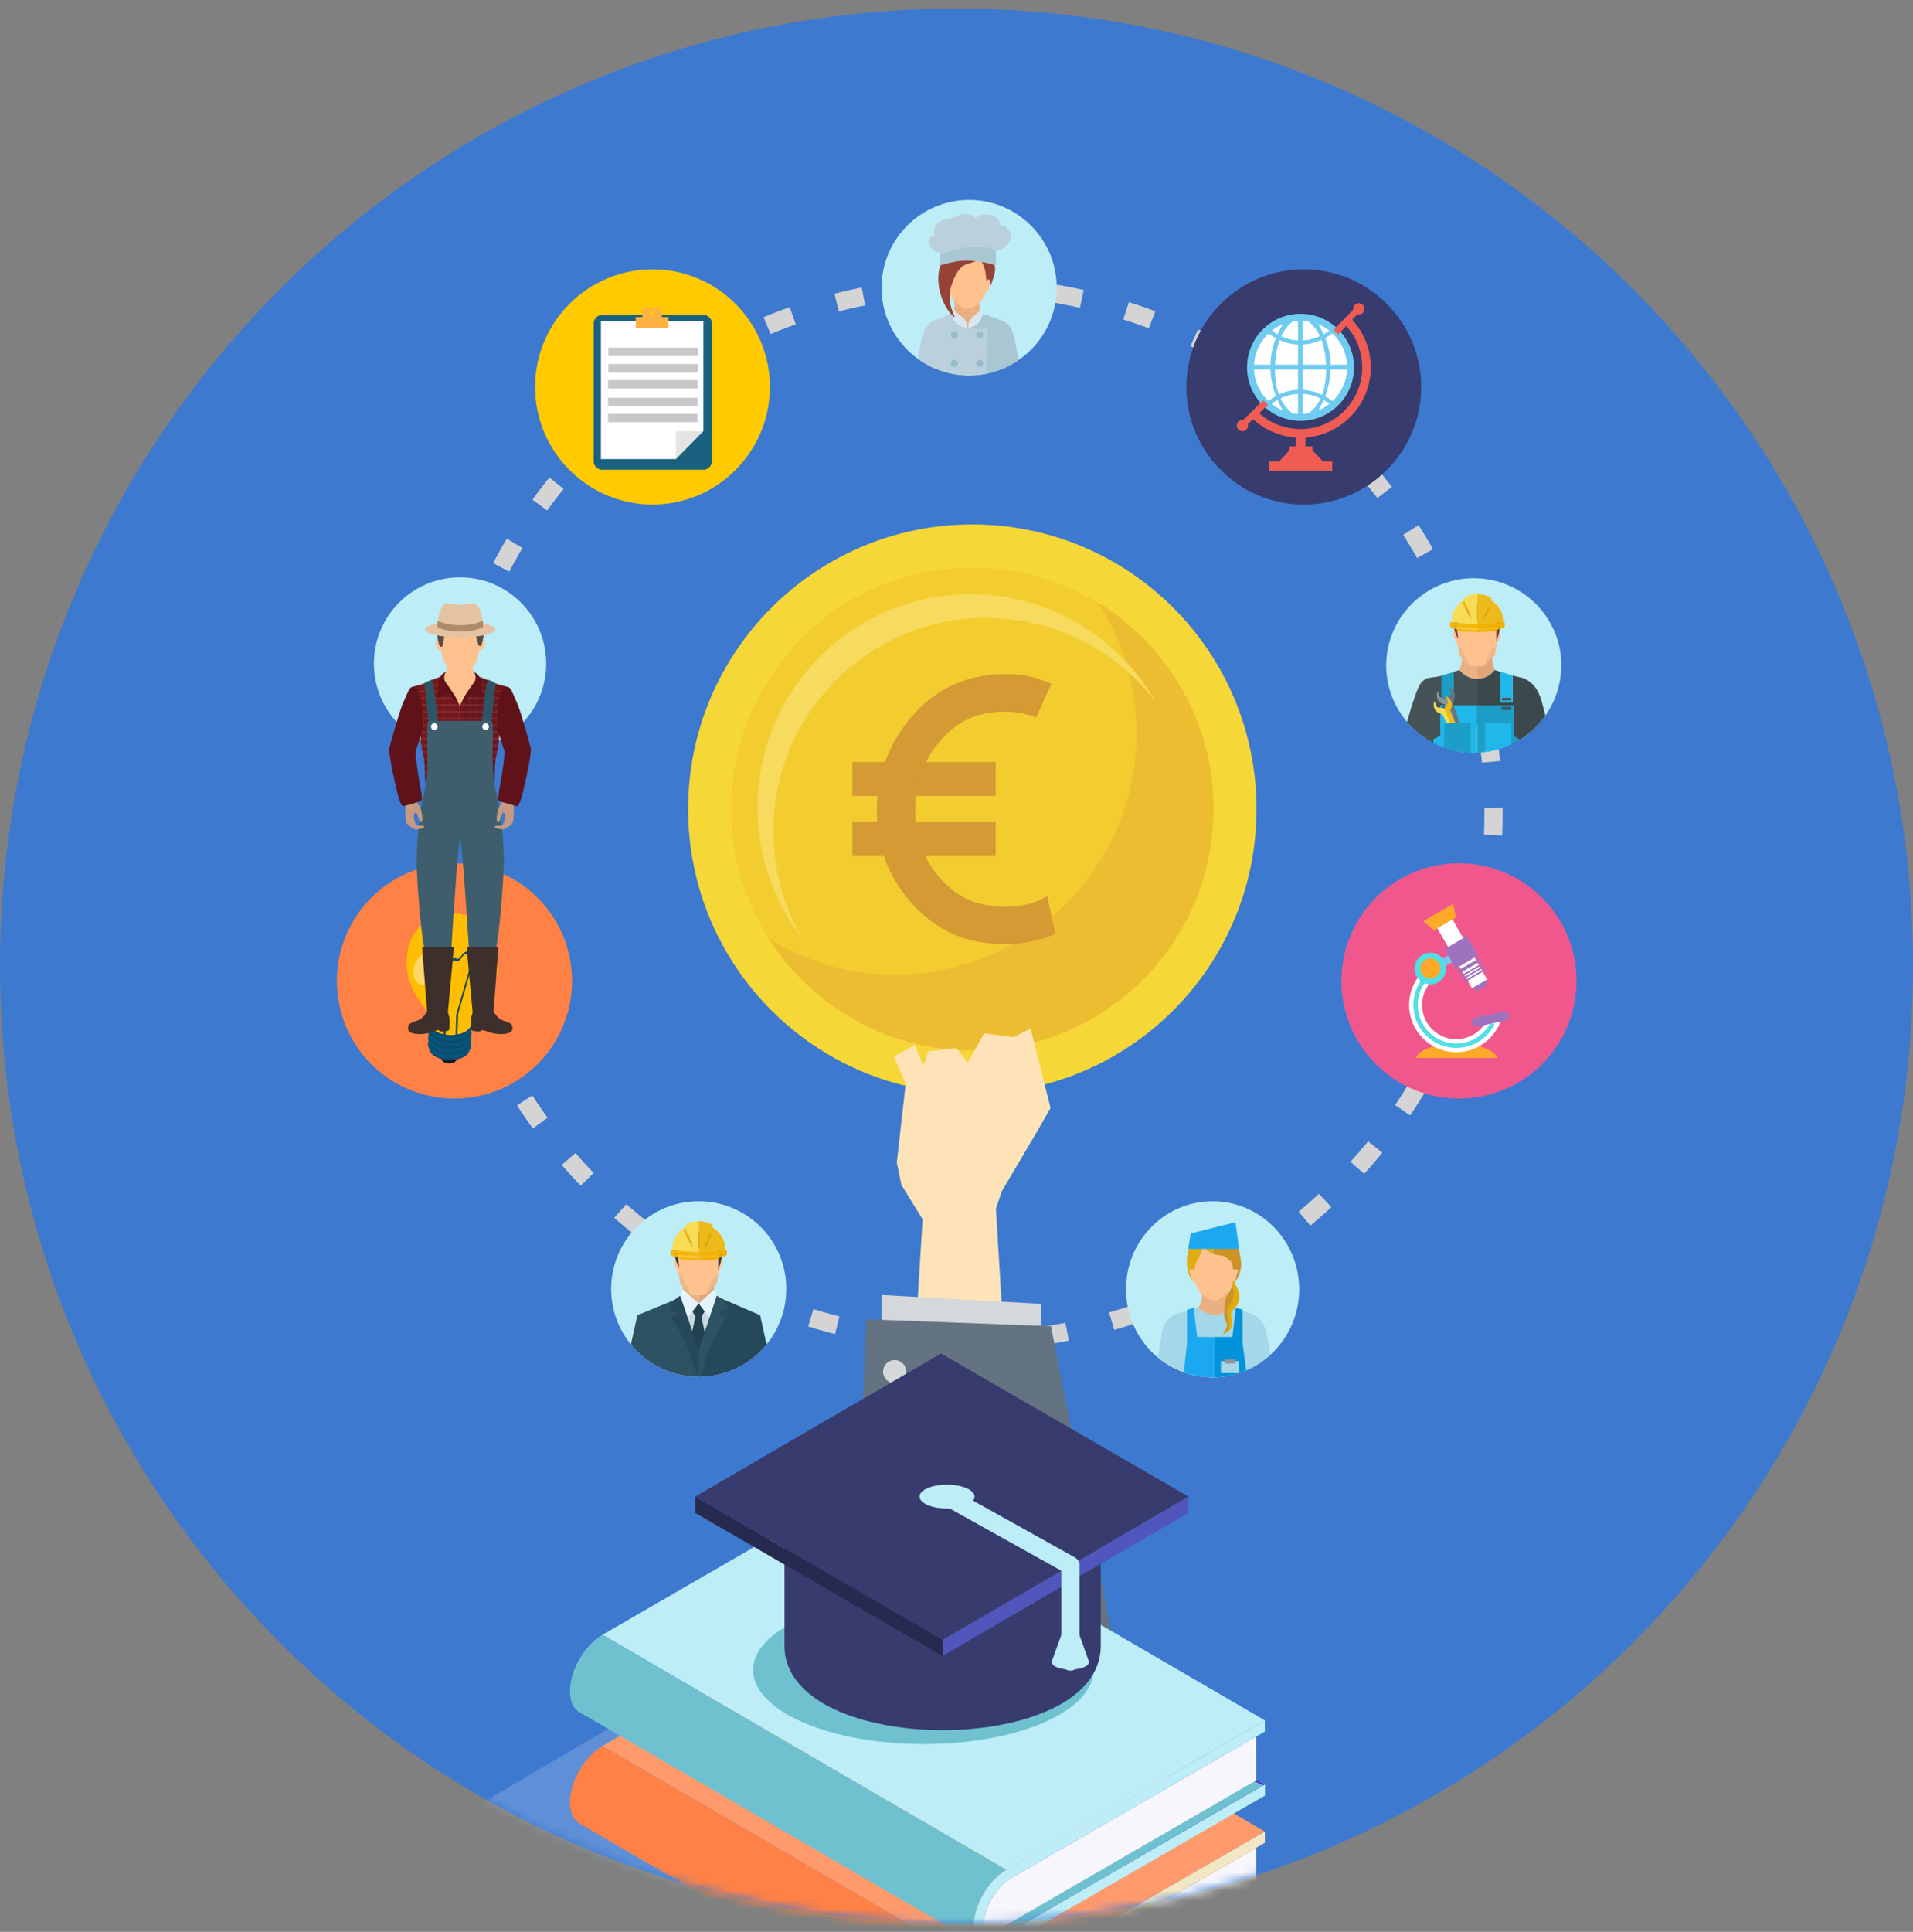 <svg xmlns="http://www.w3.org/2000/svg" width="210" height="212" fill="none" xmlns:v="https://vecta.io/nano"><rect width="100%" height="100%" fill="#808080" stroke="none"/><style><![CDATA[.B{fill:#ffc28e}.C{fill:#ecbb1a}.D{fill:#bdedf6}.E{fill:#fff}.F{fill:#134663}.G{fill:#dba18f}.H{fill:#eab081}.I{fill:#f0b784}.J{fill:#f9cb31}.K{fill:#e8bb95}.L{fill:#3d3b36}.M{fill:#f3b70e}.N{fill:#f2b100}.O{fill:#02567d}.P{opacity:.26}.Q{stroke-miterlimit:10}.R{fill:#20b7ea}.S{fill:#1c9ec6}.T{fill:#f7dc54}.U{fill:#373b6d}.V{fill:#9f72bf}.W{fill:#60121a}.X{fill:#6b33fb}.Y{fill:#6fc1cf}.Z{stroke-linecap:round}.a{stroke-linejoin:round}]]></style><path d="M210 106c0 58.02-47.01 105.055-105 105.055S0 164.02 0 106 47.01.945 105 .945 210 47.98 210 106z" fill="#3d79cf"/><mask id="A" mask-type="alpha" maskUnits="userSpaceOnUse" x="0" y="0" width="210" height="212"><path d="M210 106c0 58.02-47.01 105.055-105 105.055S0 164.02 0 106 47.01.945 105 .945 210 47.98 210 106z" fill="#3d79cf"/></mask><g mask="url(#A)"><path d="M106.14 147.199c31.931 0 57.815-25.919 57.815-57.892s-25.884-57.892-57.815-57.892-57.814 25.919-57.814 57.892 25.884 57.892 57.814 57.892z" stroke="#d4d4d4" stroke-width="2" stroke-dasharray="3.02 5.03" class="Q"/><path d="M171.395 72.98l-.009.368a9.58 9.58 0 0 1-.37 2.307c-.299 1.039-.766 2.004-1.374 2.865l-.233.317a9.55 9.55 0 0 1-2.403 2.221l-.165.103-.068.042-.069.044-.164.096-.62.325-.197.09-.694.283a9.56 9.56 0 0 1-2.027.485l-.257.032-.568.04-.392.008a6.38 6.38 0 0 1-.337-.008l-.676-.044a9.25 9.25 0 0 1-1.255-.217c-.335-.079-.663-.179-.983-.295-.409-.145-.805-.319-1.185-.521l-.016-.008c-.01-.006-.019-.011-.031-.016l-.153-.08a9.71 9.71 0 0 1-2.684-2.193 9.6 9.6 0 0 1-2.296-6.244 9.62 9.62 0 0 1 19.132-1.344l.04.325.054 1.02z" class="D"/><path d="M163.55 72.062l-.003.003.002-.003h.001z" class="G"/><path d="M163.436 72.168a1.07 1.07 0 0 1 .111-.103l-.184.184.073-.081z" class="G"/><path d="M163.9 72.967a1.93 1.93 0 0 1-.093-.592v-.502l-.257.189h-.001l-.186.187-.285.284h-.001c-.085.074-.176.143-.282.199-.161.082-.385.084-.591.073v.599l-.011 1.098h.007.006c.755-.015 1.423-.386 1.845-.952l.014-.025c.011.004-.087-.312-.165-.558z" fill="#e0a579"/><path d="M162.35 77.406l-.008.187c-.013.176-.074.293-.165.377a.3.3 0 0 1-.05.042c-.267.199-.719.209-1.002.541a4.26 4.26 0 0 0-.518.76c-.01.02-.022.04-.028.06-.067.134-.113.275-.166.413l-.093.258-.106.288-.209.605-.489 1.402c-.335-.079-.663-.179-.984-.295a8.85 8.85 0 0 1-1.185-.521l-.015-.008c-.005-.041-.014-.044-.031-.016l-.153-.08a9.71 9.71 0 0 1-2.684-2.193c.493-1.772 1.139-3.841 1.54-4.287.239-.265.385-.419.735-.527.127-.039 1.282-.163 1.489-.261.018-.008.029-.015.03-.024l.003 2.941h1.328v-3.344l.574-.174.073-.021c.004.006.008.014.018.023a1.9 1.9 0 0 0 .179.203c.448.421 1.139.692 1.76.739a.77.77 0 0 0 .078.004l.071.005.008 2.904z" fill="#455256"/><path d="M169.642 78.521l-.233.317a9.55 9.55 0 0 1-2.403 2.221c-.008-.022-.012-.016-.012.008l-.153.095-.068.042-.031-.101c-.015-.032-.023-.04-.024-.014l-.014.16-.164.096-.62.325-.197.09-.694.283-.286-.61c-.374-.67-.656-1.383-1.012-2.059l-.032-.06c-.062-.112-.334-.038-.639.06l-.057.017c-.319.101-.662.218-.825.156a.12.12 0 0 1-.064-.04c-.231-.27-.09-.912.014-1.494l.049-.293a2.86 2.86 0 0 0 .035-.313c.003-.105 0-.201-.019-.281v-1.641l.009-.319v-.662a.63.63 0 0 0 .069-.004c.733-.036 1.372-.398 1.781-.947.009-.01.013-.017.018-.023l.073.021.574.174v3.344h1.328v-2.944c.812.245 1.129.165 1.83.661.876.623 1.224 1.617 1.482 2.622l.285 1.114z" fill="#3b494c"/><path d="M162.204 73.405v-.599l-.078.002-.081.003c-.031 0-.061-.003-.091-.004l-.066-.003-.101-.016-.047-.008a.66.66 0 0 1-.132-.048c-.267-.139-.446-.35-.642-.565-.133-.147-.31-.247-.469-.367l-.02.698a1.31 1.31 0 0 1-.047.304l-.186.723.001.002a2.36 2.36 0 0 0 .971.779h.001c.23.1.482.165.744.187h.001l.174.009h.001.042.014l.011-1.098z" class="H"/><path d="M158.367 77.593h1.032v.297h-1.032v-.297zm-.263-.187v3.355l-.764.355.008.405c.38.202.776.376 1.185.521.32.116.649.216.983.295.408.099.828.174 1.255.218l.677.044.333.008.396-.008v-5.192h-4.073z" class="R"/><path d="M164.871 77.593h1.032v.297h-1.032v-.297zm1.87 3.51l-.024-.014-.554-.327v-3.355h-3.986v5.193l.567-.04.257-.032c.701-.088 1.38-.254 2.027-.485l.695-.283.196-.09.621-.325.154-.092.078-.048.068-.042-.099-.059z" class="S"/><path d="M164.984 73.8l-.268-.077v3.344h1.328v-2.944l-1.06-.323zm.922 3.06h-1.032v-.295h1.032v.295z" class="R"/><path d="M159.589 73.738l-.218.063-1.111.326h-.002c-.01.004-.02.008-.03.01v2.932h1.371v-3.334zm-1.178 3.123v-.295h1.031v.295h-1.031z" class="S"/><path d="M165.907 77.593h-1.031v.297h1.031v-.297zm0-1.028h-1.031v.297h1.031v-.297z" fill="#455256"/><path d="M159.4 77.593h-1.033v.297h1.033v-.297zm0-1.028h-1.033v.297h1.033v-.297z" fill="#303e43"/><path d="M165.919 79.372v2.297l-.196.09-.695.283c-.647.231-1.326.397-2.027.485v-3.155h2.918z" class="R"/><path d="M158.089 76.526l.757.146.002-.004 1.156 3.347-.504-.044-.925-2.681c-.356-.052-.674-.296-.799-.661a.99.99 0 0 1 .07-.807l.243.705z" fill="#84969b"/><path d="M159.107 75.384c.25.107.456.314.552.592.125.365.028.753-.222 1.014l1.059 3.068-.492-.043-1.156-3.347.501-.578-.242-.705z" fill="#62767f"/><path d="M157.778 77.63l.766.078.003-.005 1.444 3.232h-.505l-1.157-2.59a.99.99 0 0 1-.854-.588c-.121-.269-.112-.561-.001-.81l.304.681z" class="T"/><path d="M158.691 76.403c.258.085.483.272.603.541a1 1 0 0 1-.131 1.03l1.323 2.962h-.495l-1.443-3.232.448-.619-.305-.681z" class="C"/><path d="M161.448 79.372v3.226l-.677-.044c-.427-.043-.847-.118-1.255-.217-.335-.079-.663-.179-.983-.295v-2.67h2.915z" class="S"/><path d="M160.152 71.702c.018.13.08.25.177.337l.847.766c-.19-.849-.659-1.541-1.178-2.272l.154 1.169z" class="I"/><path d="M164.255 70.886l.148-1.178-.006-1.413c-.012-.278-.099-.436-.359-.59-.316-.187-.559-.092-.84.006l-.293.087c-.3.064-.631.121-.918-.01-.471-.214-.927-.563-1.491-.532a.74.74 0 0 0-.288.069c-.186.094-.287.282-.341.468-.135.457.067.842.016 1.314l.012.637.104.793c.519.73.988 1.423 1.178 2.272l.202.183c.096.086.219.134.348.132l.433-.003.434-.003c.128-.001.251-.05.344-.137l.302-.279c.013-.77.286-1.539 1.015-1.815z" class="B"/><path d="M164.255 70.885c-.729.277-1.002 1.045-1.015 1.815l.796-.738a.36.36 0 0 0 .113-.219l.106-.858z" class="I"/><path d="M160.17 69.729l-.072-.422c-.013-.045-.036-.097-.087-.107-.027-.006-.058.026-.082.012-.181-.106-.294.015-.351.186-.067.199-.046.328.046.505.108.205.176.432.267.645.024.054.122.367.204.367l.395-.003c-.131.001-.246-.703-.32-1.183zm3.956-.029c.022-.149.055-.297.138-.463.04-.078.125-.17.209-.13.114.056.195.19.243.303.074.172.003.261-.069.426-.046.106-.367 1.048-.438 1.048l-.395.004c.086-.257.209-.523.256-.787l.056-.401z" class="B"/><path d="M160.082 70.117l-.134-1.076c-.091-.472.172-.962.448-1.367.045-.066.099-.135.181-.159.112-.032.226.032.322.091.321.199 1.049.452 1.049.452s.758.024 1.121-.055c.249-.054.588-.234.841-.089.206.119.263.489.348.706l.014 1.787.233-.714c.186-.629.234-2.079.234-2.079s-1.008-1.025-1.598-.914c.208-.039.592.018.801-.021-.796-.245-1.452-.476-2.109-.368s-1.269.397-1.78.784c-.229.172-.575.608-.575.608s.007 1.554.604 2.414z" fill="#733f3a"/><path d="M162.184 68.904a28.66 28.66 0 0 1-.881-.014l-.962-.045a1.97 1.97 0 0 1-.178-.021 1.65 1.65 0 0 1-.324-.08 1.17 1.17 0 0 1-.21-.095l.035.043a.79.79 0 0 0 .149.136c.015.01.033.019.047.028.036.023.069.047.11.066.06.028.125.051.193.071.086.026.176.044.269.054l1.751.081.002-.224h-.001zm-2.383-.584l-.051-.007.051.007z" class="J"/><path d="M161.408 67.677l.105.325v.001l-.105-.326z" class="K"/><path d="M160.033 68.349l-.232-.029v.001l.232.028zm1.375-.672l-.205-.585.205.585z" class="L"/><path d="M162.184 65.179h0-.002v3.047h.002v-3.047z" class="C"/><path d="M162.182 69.15v-.023a18.75 18.75 0 0 1-1.751-.081c-.093-.009-.183-.028-.269-.054a1.37 1.37 0 0 1-.193-.071c-.04-.019-.074-.043-.109-.066l-.047-.028a.75.75 0 0 1-.15-.136l-.035-.043c.06.037.133.067.211.096a1.69 1.69 0 0 0 .306.078l.196.023.961.045.88.014v-.11-.135-.098-.093a20.4 20.4 0 0 1-.716-.014l-.213-.012-.503-.028-.258-.023-.298-.026-.161-.015-.232-.028-.051-.007-.382-.047-.096-.015-.072.052-.033.291c-.021.183.138.359.354.386l.299.034c.028.023.06.043.09.063.077.054.157.1.246.136h.001a1.32 1.32 0 0 0 .388.094l1.639.07v-.226h-.002z" class="M"/><path d="M162.184 68.226v-3.047c-.511.03-.875.132-1.124.239s-.379.218-.424.265c-.008.013.038.104.069.17l-.219.151c-.703.501-1.133 1.291-1.12 2.149l.001.092v.018a1.31 1.31 0 0 0 .149.02l.233.03.052.007c.01.002.02.002.03.004l.197.025.166.017.298.025.256.023.504.03.214.01.717.014h.001v-.241h0 0zm-.741-.363l-.096-.189-.14-.276v-.002l-.4-.76-.263-.443-.051-.086c.031-.03.067-.058.1-.088.011-.01.023-.021.036-.03l.103-.084.027.066c.011.022.018.042.028.068l.044.108.164.405.036.087.173.454.128.359.077.225.064.197.04.128-.07-.139z" class="T"/><path d="M160.543 66.194c.289.458.557.989.804 1.48l.166.329v-.001l-.105-.325-.205-.585-.415-1.051-.029-.068c-.011-.023-.021-.048-.029-.068h-.001l-.02.016-.116.101-.101.089.051.084z" class="M"/><path d="M162.184 68.904l.881-.014.962-.045c.061-.004.121-.012.178-.021.129-.019.231-.047.324-.08.079-.028.151-.059.21-.095l-.034.043a.8.8 0 0 1-.15.136c-.014.01-.032.019-.048.028l-.109.066c-.059.028-.124.051-.193.071a1.4 1.4 0 0 1-.269.054l-1.75.081-.002-.224h0z" class="C"/><path d="M164.568 68.32l.051-.007-.051.007z" class="J"/><path d="M162.96 67.677l-.104.325v.001l.104-.326z" class="K"/><path d="M164.336 68.349l.232-.029v.001l-.232.028zm-1.376-.672l.205-.585-.205.585z" class="L"/><path d="M162.184 65.179h.002v3.047h-.002v-3.047z" class="C"/><path d="M162.186 69.15v-.023l1.751-.081a1.4 1.4 0 0 0 .269-.054c.068-.02.133-.043.193-.071.04-.019.074-.043.109-.066l.048-.028a.78.78 0 0 0 .15-.136l.034-.043c-.059.037-.131.067-.21.096a1.71 1.71 0 0 1-.306.078l-.197.023-.961.045-.879.014v-.11-.135-.098-.093l.716-.014.212-.012.504-.028.257-.023.298-.026.162-.015.232-.028.051-.007.381-.047.097-.015.072.052.032.291c.022.183-.138.359-.353.386l-.299.034c-.028.023-.06.043-.091.063a1.25 1.25 0 0 1-.245.136c-.122.05-.253.082-.389.094l-1.638.07v-.226h0z" class="N"/><path d="M163.32 66.687h0zm0 0h0zm.562-.683l-.219-.151c.034-.066.079-.157.068-.17-.045-.047-.177-.159-.424-.265s-.61-.21-1.12-.239v3.047h-.002v.241h.002l.715-.014.213-.01.503-.03.259-.023.297-.025h.001l.16-.017c.022-.001.042-.006.063-.008l.171-.021.051-.006c.025-.005.054-.006.079-.01l.301-.038.003-.112c.011-.859-.417-1.648-1.121-2.149zm-.301.036l.03-.068c.012-.024.017-.042.021-.052.034.01.072.039.108.07.012.008.024.019.036.03l.102.088-.052.086-.115.187-.111.192-.066.115-.029.054-.484.931-.053.105-.113.224.068-.212.035-.114.205-.583.118-.309.036-.087.075-.19.185-.461zm-.261.646h0z" class="C"/><path d="M163.826 66.194c-.29.458-.557.989-.804 1.48l-.166.329v-.001l.104-.325.205-.585.416-1.051.029-.068.03-.068c.007.005.013.011.021.016l.115.101.1.089-.05.084z" class="N"/><path d="M86.318 141.447l-.038.848-.09.722a9.56 9.56 0 0 1-.912 2.785 9.65 9.65 0 0 1-.832 1.351l-.164.212-.133.166a9.59 9.59 0 0 1-2.099 1.918h-.001l-.152.098a9.06 9.06 0 0 1-1.045.584c-.508.247-1.041.446-1.596.598a9.23 9.23 0 0 1-1.322.265l-.108.014c-.322.038-.649.06-.98.064l-.141.001h-.002c-.046 0-.093 0-.139-.001-2.946-.042-5.57-1.41-7.306-3.536l-.134-.168a9.59 9.59 0 0 1-2.033-5.922c0-5.315 4.305-9.624 9.612-9.624a9.62 9.62 0 0 1 9.6 9.079 11.88 11.88 0 0 1 .014.546z" class="D"/><path d="M78.112 141.058l-.003.004.002-.003.001-.001z" class="G"/><path d="M77.996 141.168a1.07 1.07 0 0 1 .113-.106l-.189.188.076-.082z" class="G"/><path d="M78.471 141.985a1.97 1.97 0 0 1-.095-.606v-.514l-.263.193-.001.001-.191.192-.291.291h-.001c-.088.076-.18.147-.289.203-.165.084-.394.087-.606.077v.613h.001l-.012 1.124h.007.005c.775-.015 1.46-.394 1.893-.975l.014-.026c.012.005-.089-.319-.169-.573z" fill="#e0a579"/><path d="M76.732 142.436v-.614h0l-.079.002-.083.002a1.42 1.42 0 0 1-.093-.004c-.023 0-.046 0-.067-.002-.036-.004-.07-.011-.104-.017-.016-.003-.033-.004-.048-.009-.049-.011-.094-.027-.135-.048-.275-.142-.458-.36-.659-.578-.137-.151-.318-.254-.481-.377l-.021.714a1.24 1.24 0 0 1-.048.312l-.19.741.001.002c.254.348.595.626.996.799a2.42 2.42 0 0 0 .764.192l.178.008h.044.014l.012-1.124h-.001v.001z" class="H"/><path d="M74.629 140.689c.017.133.082.256.181.346l.869.786c-.195-.871-.675-1.58-1.207-2.328l.157 1.196z" class="I"/><path d="M78.835 139.853l.151-1.207-.006-1.45a.64.64 0 0 0-.367-.604c-.324-.192-.573-.095-.861.005-.094.034-.193.067-.3.089-.307.066-.646.124-.941-.01-.483-.22-.95-.577-1.528-.546-.103.005-.206.025-.296.071-.19.096-.294.289-.349.479-.138.469.07.863.017 1.346l.012.653.107.814c.532.748 1.012 1.458 1.207 2.328l.207.188a.52.52 0 0 0 .356.136l.444-.004.445-.003c.131-.001.257-.051.353-.14l.309-.286c.013-.788.293-1.575 1.041-1.859z" class="B"/><path d="M78.835 139.853c-.748.284-1.028 1.071-1.041 1.86l.817-.756c.064-.059.105-.139.115-.225l.109-.879z" class="I"/><path d="M74.647 138.667l-.073-.433c-.014-.046-.037-.099-.089-.11-.028-.006-.059.027-.083.013-.187-.109-.302.016-.36.19a.58.58 0 0 0 .047.519c.11.21.18.442.273.66.024.057.125.377.209.377l.405-.004c-.134.002-.253-.72-.329-1.212zm4.056-.03a1.46 1.46 0 0 1 .141-.473c.04-.08.128-.175.215-.133.117.056.2.194.249.309.075.176.001.267-.071.437-.047.109-.377 1.074-.449 1.075l-.406.003c.088-.263.215-.536.263-.806l.057-.412z" class="B"/><path d="M74.558 139.066l-.138-1.104c-.093-.484.175-.986.459-1.401.046-.067.102-.139.186-.163.114-.033.231.033.329.094.331.202 1.075.462 1.075.462s.776.025 1.149-.056c.256-.055.603-.241.862-.091.212.121.269.501.356.723l.014 1.832.24-.732c.19-.645.239-2.13.239-2.13s-1.033-1.052-1.638-.938c.215-.04.607.018.822-.021-.817-.251-1.489-.488-2.162-.377s-1.3.407-1.824.804c-.233.176-.588.622-.588.622s.006 1.594.619 2.476z" fill="#393b42"/><path d="M76.712 137.822h-.001a33.84 33.84 0 0 1-.901-.014l-.986-.047c-.062-.003-.123-.012-.183-.02-.132-.021-.237-.049-.332-.083-.081-.029-.155-.061-.215-.098l.035.044c.042.051.094.097.154.14.015.011.032.019.048.029l.112.067a1.23 1.23 0 0 0 .197.073 1.31 1.31 0 0 0 .276.055l1.794.083h.001v-.229zm-2.443-.599l-.053-.007.053.007z" class="J"/><path d="M75.917 136.565l.106.333v.001l-.106-.334z" class="K"/><path d="M74.506 137.253l-.238-.03.238.03zm1.411-.688l-.21-.6.21.6z" class="L"/><path d="M76.712 134.005h-.002.001v3.122h.001v-3.122z" class="C"/><path d="M76.711 138.074v-.023a19.23 19.23 0 0 1-1.794-.084c-.097-.008-.188-.028-.276-.054a1.33 1.33 0 0 1-.197-.073c-.041-.019-.075-.044-.112-.068l-.048-.029a.77.77 0 0 1-.154-.14l-.035-.044c.061.038.135.069.215.098a1.72 1.72 0 0 0 .314.081l.2.022.986.047.901.014v-.112-.139-.101-.095c-.244 0-.489-.004-.733-.013l-.219-.012-.516-.03-.265-.023-.304-.027-.167-.016-.238-.03-.053-.007-.391-.048c-.033-.007-.066-.01-.1-.015l-.074.053-.034.299c-.021.187.142.366.363.395l.307.034c.029.024.061.044.093.065.079.055.161.103.252.139a1.33 1.33 0 0 0 .398.095l1.679.073v-.232h.001z" class="M"/><path d="M76.71 137.127v-3.122c-.524.027-.896.133-1.151.242a1.45 1.45 0 0 0-.434.274c-.008.014.038.108.072.175l-.225.155c-.72.511-1.161 1.321-1.149 2.204l.002.092v.02l.155.021.234.028.053.006c.01.002.023.002.032.005l.202.026.171.016.305.027.265.024.515.028.219.012.733.014h.002v-.247h-.001 0zm-.759-.371l-.097-.195-.141-.282-.153-.295-.102-.193-.159-.291-.133-.231-.135-.224-.052-.088a.31.31 0 0 1 .037-.034l.064-.054.002-.002.141-.118c.01.02.018.046.028.068l.03.069.114.276.079.195.02.052.074.189.037.098.037.094.034.09c.012.028.022.055.032.084l.134.372.078.229.066.205.04.127-.073-.141z" class="T"/><path d="M75.03 135.045c.296.47.571 1.012.823 1.516l.169.337v-.001l-.106-.332-.21-.601-.427-1.077-.03-.07-.03-.07h-.001l-.021.016-.119.103-.104.091.053.088z" class="M"/><path d="M76.712 137.822l.903-.014.985-.047c.063-.003.123-.012.184-.02a1.81 1.81 0 0 0 .332-.083 1.17 1.17 0 0 0 .215-.098l-.035.044a.78.78 0 0 1-.153.14c-.015.011-.033.019-.049.029-.037.023-.071.048-.112.067a1.23 1.23 0 0 1-.197.073c-.088.027-.18.047-.276.055l-1.795.083-.002-.229h.001z" class="C"/><path d="M79.155 137.223l.053-.007-.053.007z" class="J"/><path d="M77.506 136.565l-.106.333v.001l.106-.334z" class="K"/><path d="M78.918 137.253l.237-.03-.237.03zm-1.412-.688l.211-.6-.211.6z" class="L"/><path d="M76.712 134.005h.001.001v3.122h-.002v-3.122z" class="C"/><path d="M76.714 138.074v-.023l1.795-.084a1.37 1.37 0 0 0 .276-.054c.069-.02.136-.044.197-.073.041-.019.075-.044.112-.068.016-.009.034-.018.049-.029a.79.79 0 0 0 .153-.14l.035-.044c-.061.038-.135.069-.215.098-.095.034-.2.063-.314.081l-.202.022-.985.047-.902.014v-.112-.139-.101-.095l.733-.013.218-.012.517-.03.265-.023.305-.027.166-.016.237-.03.053-.007.391-.048c.033-.007.066-.01.099-.015l.073.053.034.299c.021.187-.142.366-.362.395l-.307.034c-.028.024-.062.044-.092.065a1.23 1.23 0 0 1-.253.139 1.33 1.33 0 0 1-.398.095l-1.679.073v-.232z" class="N"/><path d="M77.874 135.55h0zm0 0h0zm.578-.698l-.225-.155c.034-.068.079-.162.072-.175-.048-.048-.181-.162-.434-.274s-.627-.215-1.151-.243v3.123h-.002v.247h.002l.733-.014.219-.012.515-.028.265-.023.305-.028h.001l.165-.016.064-.008.173-.023.052-.005.086-.011.306-.038v-.022c.003-.029 0-.062.003-.091.013-.884-.428-1.694-1.148-2.204zm-.504.516l.195-.481.03-.069c.01-.022.017-.047.027-.067l.142.118.103.089-.052.088-.233.39-.066.117-.03.055-.202.378-.175.341-.12.235-.056.112-.114.225.068-.215.038-.118.211-.6.032-.084.034-.09.036-.094.037-.098.016-.038.021-.062.052-.131h.003v-.001zm-.074.182h0zm0 0h0z" class="C"/><path d="M78.394 135.045c-.296.47-.57 1.012-.823 1.516l-.17.337v-.001l.106-.332.211-.601.426-1.077.03-.07.03-.07.022.016.119.103.104.091-.054.088z" class="N"/><path d="M76.704 148.139v2.935c-.046 0-.094 0-.139-.002a9.59 9.59 0 0 1-7.306-3.535l.709-3.205 4.124-1.707.545-.225.092-.038c.016-.009.031-.014.041-.018l.03-.012.061-.024.136.564v.002l.227.936.002.007.133.556.074.306.012.051.53 1.434v.002l.697 1.884.032.089z" fill="#2c5263"/><path d="M76.705 143.127c-.363.017-.839.738-1.085.966-.419.39-.617.812-.758 1.299a5.41 5.41 0 0 1 .654.964c.222.423.366.85.509 1.303.074.232.138.589.412.619.093.01.183-.028.267-.093v-5.058z" fill="#cad9e0"/><path d="M76.705 143.127c.364.017.84.738 1.085.966.419.39.617.812.757 1.299-.242.291-.459.593-.654.964-.222.423-.365.85-.509 1.303-.073.232-.138.589-.411.619-.093.01-.183-.028-.268-.093v-5.058z" fill="#cad9e0"/><path d="M77.064 144.377l.372-.577c.008-.02-.394-.6-.687-.766-.047.019-.095.033-.148.035-.039.002-.062-.015-.078-.038-.015.017-.028.04-.04.069-.03.087-.426.546-.513.632-.022.021.035.139.046.168l.253.476c.046.086.06.187.039.282l-.47 2.142c.204.097.437 2.827.655 2.881.51.125.785-2.742.945-3.157l-.411-1.866c-.022-.094-.008-.195.039-.281z" fill="#21414f"/><path d="M76.69 143.046c-.014 0-1.713-1.552-1.713-1.552l-.45 1.207.572 2.416 1.592-2.071zm.015.006c.014 0 1.69-1.558 1.69-1.558l.45 1.207-.571 2.416-1.569-2.065z" fill="#e4f4ff"/><path d="M76.706 148.148v2.926h-.002c-.046 0-.094 0-.139-.002l-1.056-3.049c-.557-1.535-1.316-2.698-1.916-3.476l.934-.456-1.029-.435c.06-.165.074-.586.345-.817l.249-.214c.299-.251.468-.383.581-.427l.018.057.038.107.022.06v.002l.099.293.374 1.093.002.008.173.507.093.274.504 1.472.675 1.979.032.089v.001l.003.008z" fill="#25485b"/><path d="M84.15 147.532c-.598.738-1.306 1.384-2.099 1.917h-.001l-.152.098c-.334.218-.683.413-1.045.584-.508.247-1.041.447-1.596.599a9.23 9.23 0 0 1-1.322.265l-.108.013c-.322.038-.649.06-.98.064l-.141.002h-.002v-2.935l.042-.114.01-.026.63-1.701.581-1.567.004-.013.106-.315.659-1.997.032-.097.307.133 4.369 1.891c-.001 0 .401 1.779.706 3.199z" fill="#25485b"/><path d="M78.883 144.092l.934.456a12.91 12.91 0 0 0-1.915 3.476l-1.054 3.049-.141.002v-2.927l.04-.122.01-.025.604-1.819v-.002l.522-1.579.104-.307v-.002l.514-1.551.106-.319.064-.193v-.003l.01-.026c.081.033.213.108.396.244l.494.396c.271.231.284.653.345.818l-1.032.434z" fill="#2c5263"/><path d="M142.617 141.483l-.014.519-.022.34a9.63 9.63 0 0 1-.946 3.418c-.16.329-.337.644-.532.951-.46.728-1.015 1.388-1.648 1.961-.029.03-.059.055-.091.084l-.165.146-.22.18a9.52 9.52 0 0 1-1.451.956l-.725.346c-.018.009-.033.014-.051.022a8.88 8.88 0 0 1-1.085.383c-.303.086-.61.155-.925.212a9.5 9.5 0 0 1-1.39.138l-.148.004h-.092c-.316 0-.631-.016-.94-.046-.769-.076-1.513-.246-2.218-.5l-.199-.072a9.48 9.48 0 0 1-2.644-1.55l-.134-.11c-2.059-1.773-3.369-4.421-3.369-7.381 0-5.334 4.254-9.66 9.503-9.66 4.642 0 8.508 3.38 9.337 7.858a9.53 9.53 0 0 1 .169 1.801z" class="D"/><path d="M135.702 135.711l-.127-.135.127.135z" fill="#2b2924"/><path d="M131.416 143.689s.828-.796.454-2.663c-.157-.781 3.112.292 3.112.292-.196.466-.348 1.069-.134 1.642.176.476.484.606.423.877-.102.459-1.756.853-2.071.822s-1.308-.294-1.438-.49c-.115-.17-.21-.325-.346-.48z" class="H"/><path d="M139.455 148.672l-.091.084-.165.146-.221.18a9.52 9.52 0 0 1-1.451.956l-.725.346c-.017.009-.033.014-.051.022a8.82 8.82 0 0 1-1.085.383c-.303.086-.61.155-.925.212-.453.08-.917.125-1.39.138l-.147.004h-.093a9.78 9.78 0 0 1-.94-.046c-.768-.076-1.513-.246-2.218-.5l-.198-.072c-.967-.37-1.857-.899-2.645-1.55l.453-2.832c.265-1.014.854-1.751 1.833-2.057.064-.02.465-.098.905-.218a6.79 6.79 0 0 0 .754-.243 2.25 2.25 0 0 0 .374-.184c.028-.017.032 0 .077.032.008.006.025.009.053.033.775.76 1.741.8 1.741.8.422.006.785-.125 1.076-.302a2.86 2.86 0 0 0 .398-.29c.098-.084.179-.168.246-.237l.002-.003.067-.072.002-.001.018-.019.445.154h.001l.099.034.748.256.764.26c.977.306 1.567 1.043 1.833 2.058.1.378.276 1.387.456 2.528z" fill="#a4d7e7"/><path d="M136.013 138.635c.002-.008 0-.024-.005-.04-.004.037-.007.068.005.04z" fill="#a74214"/><path d="M135.384 138.909a2.03 2.03 0 0 0-.442-.836 2.3 2.3 0 0 0-1.139-.722c-.178-.049-.363-.075-.533-.148l-.031-.016v5.502c.145.009.275-.004.419-.054.35-.123.62-.371.89-.599l.078-.065c.392-.322.55-.792.697-1.232.183-.547.195-1.274.061-1.83z" class="B"/><path d="M132.981 136.921l-.235-.245c-.049-.058-.102-.116-.167-.153-.129-.075-.29-.068-.432-.024-.354.109-.623.422-.754.774-.119.318-.104.626-.113.957-.007.283-.115.504-.171.788-.104.527-.088 1.207.085 1.721.147.441.305.91.696 1.232l.128.107c.254.215.511.441.84.556a.97.97 0 0 0 .381.055c.007 0 0-.829 0-.876v-3.104-1.206c.001-.311-.093-.418-.258-.582z" class="B"/><path d="M131.178 140.661c-.091-.02-.179-.05-.246-.113-.093-.085-.127-.214-.148-.339s-.025-.254-.073-.369c-.032-.077-.081-.145-.111-.223s-.036-.173.013-.239.141-.085.224-.084c.096.001.171.033.228.086l-.007.175c-.004.237.016.475.05.709l.07.397zm4.694-1.044c-.029.077-.078.145-.111.222-.048.116-.054.245-.073.369s-.055.255-.147.339c-.052.05-.119.08-.188.099.038-.129.066-.267.086-.409.032-.233.042-.476.031-.713l-.013-.182c.049-.03.108-.048.178-.049.083-.001.174.017.224.084s.043.162.013.24z" class="B"/><path d="M132.742 135.409c-.208.048-.411.122-.611.197-.281.105-.563.215-.803.396-.591.449-.895 1.14-.996 1.865-.036.254-.031.511-.026.767a3.51 3.51 0 0 0 .185 1.122c.063.183.124.368.223.535.047.082.103.158.161.233.008-.005.015-.01.024-.012-.068-.084-.097-.197-.115-.304-.019-.124-.025-.254-.073-.369-.032-.077-.081-.146-.111-.223s-.036-.173.013-.239.141-.086.224-.084c.154.002.254.1.298.246-.022-.073.016-.189.016-.269 0-.106.009-.211.027-.315.057-.32.274-.66.422-.948a5.2 5.2 0 0 0 .469-1.23 2.44 2.44 0 0 0 1.151.831v-2.256c-.164.004-.325.022-.478.057z" fill="#e0ac0f"/><path d="M136.223 138.355c-.041-.428-.138-.861-.252-1.245-.322-1.089-1.638-1.778-2.752-1.758v2.256c.097.033.196.061.296.081l.584.097c.481.112.779.343 1.022.757 0-.057-.067-.333.002-.229.104.282.275.806.232 1.108a.79.79 0 0 0 .089-.173l.012.095a.32.32 0 0 1 .178-.052c.083-.001.174.017.225.084s.042.161.013.239-.078.146-.111.223c-.048.116-.054.245-.073.369s-.056.254-.147.339c-.04.038-.151.06-.188.099-.066.069-.049.159-.059.263.515-.414.833-1.053.921-1.715.037-.265.035-.551.008-.838z" fill="#ce9225"/><path d="M135.57 141.203c.05.151.102.304.122.462.059.44-.117.879-.343 1.259-.197.328-.44.65-.476 1.033-.041.431.19.846.196 1.28.007.521-.353 1.026-.843 1.181.137-.179.275-.36.365-.567s.132-.444.066-.66c-.049-.161-.153-.3-.211-.458-.056-.152-.066-.317-.068-.48-.005-.663.013-1.414.301-2.01.212-.436.493-.788.592-1.251.016-.075.061-.153.082-.229s.042-.115.11-.15c-.014.201.043.401.107.59z" fill="#ce9225"/><path d="M134.891 145.626a1.41 1.41 0 0 1-.054.188c-.047.121-.19.382-.323.412.265-.059.494-.251.622-.493a1.29 1.29 0 0 0 .121-.804c-.045-.293-.174-.594-.084-.877.075-.237.284-.397.443-.584.27-.317.409-.74.413-1.159a2.4 2.4 0 0 0-.327-1.197c-.089-.159-.198-.322-.193-.504-.11.031-.181.146-.201.26s.005.231.026.346c.101.582.116 1.216-.166 1.734-.076.14-.173.268-.249.408-.166.303-.236.659-.197 1.004.032.293.14.572.182.865a1.13 1.13 0 0 1-.013.401z" fill="#e0ac0f"/><path d="M130.724 135.353l-.297 1.701h5.587l-.39-2.934-4.9 1.233zm2.629 11.371v4.415l-.148.004h-.093a9.74 9.74 0 0 1-.939-.046c-.769-.076-1.513-.246-2.218-.5l.348-3.186v-3.688l.742-.208.012.11.358 3.1h1.938v-.001z" fill="#1ca8f0"/><path d="M136.803 150.384c-.018.009-.033.014-.051.022a8.88 8.88 0 0 1-1.085.383c-.303.086-.61.155-.925.212a9.5 9.5 0 0 1-1.39.138v-4.415h1.935l.368-3.156.006-.053.742.208v3.687l.4 2.974z" fill="#0193da"/><path d="M136.004 149.372h-1.98v1.307h1.98v-1.307z" fill="#a4d7e7"/><path d="M135.624 149.187h-1.156v.442h1.156v-.442z" fill="#939598"/><path d="M115.998 31.497v.072c0 3.304-1.663 6.22-4.198 7.954a9.56 9.56 0 0 1-3.54 1.489c-.418.083-.848.14-1.285.166l-.589.018c-.083 0-.169-.003-.253-.005l-.315-.014-.211-.016c-.627-.048-1.236-.158-1.823-.325l-.919-.308-.056-.024c-.294-.117-.583-.251-.862-.396l-.323-.177c-.296-.17-.582-.353-.857-.554-.429-.308-.833-.652-1.203-1.027a9.53 9.53 0 0 1-.866-1.003 9.57 9.57 0 0 1-1.925-5.778 9.62 9.62 0 0 1 9.614-9.625c4.736 0 8.674 3.431 9.465 7.949.073.405.12.82.137 1.243 0 .012.002.025.002.037l.008.323z" class="D"/><path d="M103.87 27.195l.124-.129-.124.129z" fill="#2b2924"/><path d="M107.936 35.435c-.025.034-.093.254-.192.588l-.029.094-.078.269-.216.746-1.288 4.059-.315-.014c-.26-.661-.7-2.509-1.043-4.026l-.169-.743-.105-.487-.211-.961v-.002c-.033-.144.032-.241.122-.368l.003-.001.041-.057c.011-.012.015-.016.017-.021l.134-.208a1.77 1.77 0 0 0 .091-.193l.037-.108v-.002c.1-.347.07-.7-.015-1.021-.041-.155-.094-.303-.151-.437l.781-.227.641-.161.265-.056c.727-.142 1.397-.185 1.327.168-.075.361-.1.68-.093.959a3.11 3.11 0 0 0 .118.807c.075.256.173.441.255.569.088.14.158.205.158.205-.131.148.024.467-.085.629z" class="H"/><path d="M103.57 29.985c-.003-.008-.001-.023.004-.039.004.035.006.065-.004.039z" fill="#a74214"/><path d="M104.462 34.451l.273-.45a3.46 3.46 0 0 0 .413.419c.451.39.557.385.741.65.112.163.294.419.26.996 0 0-.383.541-.542.646s-1.517-1.159-1.517-1.159l.372-1.102zm3.444.006l-.269-.453a4.4 4.4 0 0 1-.495.468c-.342.276-.508.414-.763.887-.218.405-.02 1.09.362 1.349.157.107 1.526-1.147 1.526-1.147l-.361-1.105z" fill="#d8e7ef"/><path d="M111.8 39.523c-1.05.718-2.248 1.234-3.54 1.489-.418.083-.848.14-1.285.166l-.589.018c-.083 0-.169-.003-.253-.005l-.315-.014-.211-.016c-.627-.048-1.236-.158-1.823-.325l-.919-.308c-.021-.096-.038-.195-.041-.297.001.052-.002.146-.014.273-.294-.117-.583-.251-.862-.396l-.324-.177a9.28 9.28 0 0 1-.856-.554l.477-2.399c.258-.967.611-1.581 1.559-1.87.062-.019.453-.174.843-.33l.353-.141.404-.162.022-.01.034-.012a.5.5 0 0 1 .014.058c.001.014.004.028.008.042l.004.014a1.85 1.85 0 0 0 .533.952c.07.064.141.123.216.172.012.01.022.016.034.024.152.102.313.172.478.215.089.022.181.038.27.044a1.39 1.39 0 0 0 .291-.004c.689-.068 1.332-.577 1.552-1.352l.038-.164.01.002v.002l.461.146.324.112 1.077.395c.948.289 1.306.901 1.56 1.87.102.392.283 1.421.47 2.544z" fill="#a9c6d3"/><path d="M104.178 30.246c.074-.297.226-.566.427-.797a2.23 2.23 0 0 1 1.104-.689c.171-.046.351-.071.516-.142l.029-.014v5.249a1.01 1.01 0 0 1-.404-.052c-.34-.117-.601-.353-.863-.571l-.076-.062c-.379-.306-.531-.754-.675-1.174-.177-.522-.189-1.216-.058-1.747z" class="B"/><path d="M106.506 28.349l.227-.234c.047-.055.099-.11.163-.147.123-.071.28-.064.417-.022.342.105.603.403.73.739.114.303.101.597.109.913.007.27.111.481.165.752.101.503.086 1.151-.081 1.642-.143.42-.295.869-.675 1.174l-.123.103c-.247.205-.497.42-.814.53-.132.045-.253.057-.37.052-.005-.001 0-.792 0-.836v-2.961-1.15c0-.298.091-.398.252-.556z" class="B"/><path d="M108.251 31.917a.5.5 0 0 0 .24-.107c.088-.081.123-.204.141-.324s.025-.242.071-.352c.031-.073.079-.138.107-.212s.036-.165-.012-.228-.137-.082-.217-.08c-.092.001-.165.031-.219.082l.006.167c.003.227-.016.453-.049.676l-.068.379zm-4.545-.996c.029.074.076.139.107.212.046.11.053.234.071.352s.052.243.142.324a.44.44 0 0 0 .182.094 2.99 2.99 0 0 1-.083-.39 3.51 3.51 0 0 1-.03-.68l.013-.174c-.047-.029-.105-.046-.173-.046-.08-.002-.169.016-.217.08s-.041.155-.012.228z" class="B"/><path d="M104.331 31.769c-.368 1.738.568 2.967.46 3.028-.094.052-.93-.758-1.408-2.114-.153-.435-.877-2.491.197-4.36.231-.402.653-1.124 1.532-1.5.905-.386 2.213-.144 2.994.44.531.397.927 1.179 1.082 1.827.188.783-.206 1.548-.444 2.273l-.091-.599c-.028-.117-.186-.142-.251-.041l-.118.193c-.071-.96-.143-1.759-.75-2.553.123.162-1.242.587-1.405.627-.965.234-1.61 1.914-1.798 2.779z" fill="#964239"/><path d="M103.394 27.687c-.238.154-.297 1.258-.24 1.443.517-.129 1.549-.44 2.286-.503 1.093-.094 2.681.068 3.856.503.092-1.133.014-1.58-.06-1.972.001.001-4.733-1.537-5.842.529z" fill="#a9c6d3"/><path d="M103.49 27.648c.009.259-.655.004-.751-.042-.297-.143-.53-.395-.664-.642-.166-.31-.056-1.168.555-1.13-.392-.924.431-1.752 1.674-1.893.262-.03.384-.035.579-.125.257-.119.378-.232.697-.292.642-.12 1.131.027 1.467.445a1.95 1.95 0 0 1 1.749-.363c.759.172.993.636 1.038 1.2.688-.156.992.55 1.103.938.119.418-.105.921-.441 1.244-.208.202-.755.507-1.112.486-.315-.019-.643-.256-1.013-.317a7.45 7.45 0 0 0-2.331-.012c-.714.114-1.352.402-2.04.578-.406.104-.506.06-.51-.075zm4.971 8.437c-.097.715-.161 2.64-.201 4.927a9.42 9.42 0 0 1-1.285.166l-.589.018c-.083 0-.169-.003-.253-.005l-.315-.014-.211-.016a9.19 9.19 0 0 1-1.823-.325l-.919-.308a1.6 1.6 0 0 1-.041-.297 2.61 2.61 0 0 1-.014.273 9.55 9.55 0 0 1-.862-.396l-.324-.177a9.26 9.26 0 0 1-.856-.554l.477-2.399c.258-.967.611-1.581 1.559-1.87.062-.019.453-.174.843-.33l.353-.141.404-.162.022-.01c.005.01.013.022.019.032l.018.028c.006.01.012.017.017.028v.01a1.42 1.42 0 0 0 .146.525c.186.364.486.539.608.602.011.01.022.016.034.024.081.046.312.163.747.259l.137.028.169.028a7.59 7.59 0 0 0 1.309.089l.085-.001.746-.032z" fill="#bad1dd"/><path d="M107.544 37.152a.39.39 0 0 0 .388-.389.39.39 0 0 0-.388-.388.39.39 0 0 0-.388.388.39.39 0 0 0 .388.389zm0 3.112a.39.39 0 0 0 .388-.389.39.39 0 0 0-.388-.389.39.39 0 0 0-.389.389.39.39 0 0 0 .389.389zm-2.778-3.112a.39.39 0 0 0 .388-.389.39.39 0 0 0-.388-.388.39.39 0 0 0-.388.388.39.39 0 0 0 .388.389zm0 3.112a.39.39 0 0 0 .388-.389.39.39 0 0 0-.388-.389.39.39 0 0 0-.389.389.39.39 0 0 0 .389.389z" fill="#95bcc9"/><path d="M106.738 120.026c17.229 0 31.197-13.987 31.197-31.239s-13.968-31.239-31.197-31.239S75.54 71.534 75.54 88.787s13.968 31.239 31.198 31.239z" fill="#f6d738"/><path d="M106.738 115.298c14.622 0 26.476-11.869 26.476-26.511s-11.854-26.512-26.476-26.512-26.477 11.87-26.477 26.512 11.854 26.511 26.477 26.511z" fill="#f3cc30"/><path d="M120.59 66.158a26.41 26.41 0 0 1 4.165 14.281c0 14.642-11.854 26.512-26.476 26.512a26.33 26.33 0 0 1-13.852-3.915c4.706 7.356 12.94 12.231 22.312 12.231 14.622 0 26.476-11.869 26.476-26.511-.001-9.557-5.051-17.932-12.625-22.597z" fill="#edbd31"/><path d="M84.899 91.212c0-12.925 10.464-23.403 23.372-23.403 7.545 0 14.254 3.581 18.527 9.136-4.036-7.015-11.6-11.738-20.266-11.738-12.908 0-23.372 10.477-23.372 23.403a23.32 23.32 0 0 0 4.845 14.266 23.32 23.32 0 0 1-3.106-11.665z" fill="#f7db5e"/><path d="M109.296 83.625H93.569v3.727h15.727v-3.727zm0 6.597H93.569v3.727h15.727v-3.727z" fill="#d49a34"/><path d="M114.145 98.75c-1.03.501-2.282.752-3.754.752-2.851 0-5.005-.793-6.968-2.889s-2.946-4.666-2.946-7.714c0-3.086.982-5.695 2.946-7.828 1.952-2.145 4.1-2.964 6.95-2.964 1.139 0 2.262.208 3.368.62l1.676-3.681c-1.687-.718-2.985-1.079-4.756-1.079-4.563 0-8.028 1.522-10.902 5.071-2.335 2.897-3.503 6.197-3.503 9.898 0 4.127 1.395 7.652 4.185 10.575 2.803 2.897 5.932 4.092 9.896 4.092 1.899 0 3.737-.37 5.513-1.107l-.888-4.155c-.277.156-.549.292-.817.409z" fill="#d49a34"/><path d="M109.97 130.731l3.894-6.586 1.456-2.556-2.183-8.71-1.954.981-.006-.048-3.15-.411-1.783 3.211-1.27-1.6-3.062.355-.545 1.65-.914-2.336-2.311 1.253 1.37 3.225-.121.039-.945 8.393.506 2.435 2.327 3.773-2.353 38.359 12.623-2.832-2.22-36.676.642-1.919z" fill="#ffe3b8"/><path d="M96.764 148.2v-6.091l17.489.974v5.726l-17.489-.609z" fill="#d5d8db"/><path d="M126.647 202.653H92.679l2.434-57.876 20.256.759 11.278 57.117z" fill="#647381"/><path d="M98.208 151.8c.703 0 1.273-.571 1.273-1.275s-.57-1.275-1.273-1.275-1.273.571-1.273 1.275.57 1.275 1.273 1.275z" fill="#d5d8db"/><path d="M71.628 55.366c-7.107 0-12.888-5.789-12.888-12.904s5.782-12.906 12.888-12.906 12.888 5.789 12.888 12.906-5.782 12.904-12.888 12.904z" fill="#ffca00"/><path d="M78.155 50.603a.95.95 0 0 1-.945.946H66.118a.95.95 0 0 1-.945-.946V35.51a.95.95 0 0 1 .945-.946h11.092a.95.95 0 0 1 .945.946v15.092z" fill="#19617e"/><path d="M75.253 48.118l-1.052 2.262h-8.234V35.278h11.251V47.32l-1.964.799z" class="E"/><path d="M77.217 47.32l-3.016 3.061V47.32h3.016z" fill="#e3e4e4"/><path d="M76.604 38.153h-9.827v.918h9.827v-.918zm0 1.799h-9.827v.919h9.827v-.919zm-.026 1.758h-9.827v.919h9.827v-.919zm0 1.942h-9.827v.918h9.827v-.918zm0 1.758h-9.827v.918h9.827v-.918z" fill="#c8c8ca"/><path d="M72.648 34.795v-.683c0-.173-.142-.315-.314-.315H70.84c-.173 0-.315.142-.315.315v.683h-.744v1.155h3.591v-1.155h-.724zm-1.055-.294c-.135 0-.245-.11-.245-.246s.109-.245.245-.245.245.11.245.245-.109.246-.245.246z" fill="#ffb241"/><path d="M143.123 55.367c-7.106 0-12.889-5.789-12.889-12.906s5.783-12.905 12.889-12.905 12.888 5.789 12.888 12.905-5.782 12.906-12.888 12.906z" class="U"/><path d="M142.767 46.184a5.87 5.87 0 1 0 0-11.746 5.87 5.87 0 1 0 0 11.746z" fill="#6fcbf0"/><path d="M150.478 40.311c0-2.013-.773-3.846-2.038-5.223l.567-.597c.051.014.104.023.16.023a.62.62 0 0 0 .616-.622.62.62 0 0 0-.621-.616.62.62 0 0 0-.617.621c0 .032.005.061.01.091l-2.15 2.195.478.543.904-.952c1.086 1.202 1.749 2.793 1.749 4.537 0 3.737-3.037 6.777-6.768 6.777a6.73 6.73 0 0 1-4.531-1.747l.968-.929-.545-.477-2.184 2.16c-.03-.005-.06-.008-.09-.008a.62.62 0 0 0-.619.619.62.62 0 0 0 .619.62.62.62 0 0 0 .618-.62c0-.055-.01-.108-.023-.159l.573-.551c1.252 1.152 2.883 1.888 4.681 2.012v.972h-.681v.445l-1.162 1.227h-1.085v.999h6.945v-.999h-1.007l-1.172-1.227v-.443h-.77v-.968a7.73 7.73 0 0 0 7.175-7.701z" fill="#ef5c54"/><path d="M140.578 43.722c.398.838.913 1.341 1.315 1.629a5.28 5.28 0 0 0 .595.069v-2.198a5.11 5.11 0 0 0-1.91.499zm1.909-5.912c-.63-.027-1.307-.171-2.012-.492-.258.693-.446 1.574-.498 2.703h2.511V37.81h-.001zm3.442-1.516a5.13 5.13 0 0 0-1.23-.721 8.7 8.7 0 0 1 .604 1.109 7.12 7.12 0 0 0 .626-.388zm.152 3.728h1.788c-.075-1.351-.677-2.563-1.602-3.435a6.76 6.76 0 0 1-.793.499 8.64 8.64 0 0 1 .607 2.935zm-3.057 5.4a5.15 5.15 0 0 0 .626-.07c.4-.289.914-.79 1.31-1.624-.687-.323-1.338-.47-1.936-.504v2.198z" class="E"/><path d="M143.024 42.778c.816.05 1.535.283 2.108.548.267-.705.448-1.611.443-2.768h-2.55v2.22h-.001zm-2.181-7.206c-.442.179-.854.421-1.223.713a5.54 5.54 0 0 0 .616.4c.21-.459.426-.834.607-1.113zm-.877 4.986c-.006 1.142.17 2.04.433 2.742a5.37 5.37 0 0 1 2.088-.526v-2.215h-2.521v-.001zm3.058-3.197c.577-.032 1.202-.172 1.863-.471-.378-.81-.855-1.31-1.283-1.627-.19-.032-.384-.053-.579-.064v2.162h-.001z" class="E"/><path d="M143.024 37.805v2.217h2.538c-.052-1.143-.244-2.033-.506-2.73-.56.25-1.251.465-2.032.513zm-.537-2.604a5.4 5.4 0 0 0-.55.06c-.429.318-.908.82-1.286 1.635.503.231 1.126.424 1.836.465v-2.159zm-2.894 9.117a5.14 5.14 0 0 0 1.232.726 11.29 11.29 0 0 1-.581-1.15 5.53 5.53 0 0 0-.651.424zm-.131-3.76h-1.799c.064 1.352.656 2.568 1.572 3.447a6.88 6.88 0 0 1 .835-.538c-.398-1.038-.575-2.015-.608-2.91zm5.255 4.483c.448-.186.865-.435 1.238-.734-.223-.155-.444-.292-.66-.41a11.4 11.4 0 0 1-.578 1.144zm3.155-4.483h-1.794c-.032.901-.214 1.885-.616 2.932a6.35 6.35 0 0 1 .827.523c.923-.88 1.517-2.098 1.583-3.456zm-7.814-3.449a7.1 7.1 0 0 1-.799-.514c-.921.872-1.518 2.08-1.594 3.426h1.795a8.59 8.59 0 0 1 .598-2.913z" class="E"/><path d="M49.888 120.553a12.9 12.9 0 1 0 0-25.811 12.9 12.9 0 1 0 0 25.811z" fill="#ff8146"/><path d="M50.104 116.251l-1.636-.056.042-1.026 1.635.054-.041 1.028z" fill="#081929"/><path d="M49.888 115.914c.306.199.285.498-.047.669a1.27 1.27 0 0 1-1.155-.051c-.306-.199-.284-.498.047-.669a1.27 1.27 0 0 1 1.155.051z" fill="#081929"/><path d="M50.971 114.206c.833.541.775 1.356-.127 1.82s-2.308.403-3.141-.138-.776-1.356.126-1.82 2.309-.402 3.142.138z" class="F"/><path d="M47.663 115.669c-.222-.145-.334-.27-.382-.323-.063-.071-.114-.149-.115-.15a1.12 1.12 0 0 1-.11-.205 1.05 1.05 0 0 1-.061-.203c-.017-.084-.017-.141-.019-.201a1.26 1.26 0 0 1 .016-.153.87.87 0 0 1 .057-.199c.018-.05.077-.183.208-.336s.278-.255.321-.283c.118-.078.434-.287 1.006-.397.218-.042.45-.064.689-.064l.342.015.334.043c.002.001.147.025.321.074.135.037.191.06.305.102a2.43 2.43 0 0 1 .285.132 1.82 1.82 0 0 1 .175.102.16.16 0 0 0-.046-.019c-.064-.016-.151 0-.251.051-.704-.456-1.89-.509-2.653-.117s-.81 1.081-.107 1.537 1.891.51 2.653.118.81-1.081.107-1.538c.1-.051.188-.067.251-.051a.16.16 0 0 1 .046.019l.169.121c.049.042.117.098.183.171a1.58 1.58 0 0 1 .126.152c.041.063.073.11.119.209a1.04 1.04 0 0 1 .089.364.93.93 0 0 1-.007.173c-.014.099-.032.163-.048.199-.026.069-.041.109-.092.198-.039.07-.093.137-.111.159-.079.098-.204.214-.315.29a2.2 2.2 0 0 1-.492.259c-.11.046-.295.109-.543.156-.86.166-1.822.007-2.45-.405z" class="O"/><path d="M47.684 115.028a1.77 1.77 0 0 1-.381-.323c-.064-.07-.115-.148-.116-.149-.055-.088-.077-.127-.111-.206a1.06 1.06 0 0 1-.061-.203c-.016-.084-.016-.141-.017-.202 0-.026.007-.11.014-.152a1.16 1.16 0 0 1 .057-.199c.015-.039.045-.104.104-.197.021-.034.059-.089.123-.16a1.79 1.79 0 0 1 .35-.293c.108-.071.282-.16.416-.21l.206-.072.338-.084c.217-.041.45-.063.688-.064l.342.015.334.044c.001 0 .147.025.32.073l.306.102a2.65 2.65 0 0 1 .285.132l.175.102c-.014-.009-.03-.014-.046-.019-.064-.015-.153 0-.251.052-.703-.458-1.891-.511-2.654-.118s-.809 1.08-.107 1.537 1.891.509 2.654.118.809-1.081.107-1.537c.099-.052.188-.067.251-.052.017.005.033.011.046.019l.167.122c.05.041.119.098.185.171a1.23 1.23 0 0 1 .243.362c.025.052.081.194.088.364.004.085-.002.148-.006.172a.92.92 0 0 1-.047.199c-.026.069-.04.108-.091.198-.04.07-.094.138-.111.159-.079.099-.206.215-.315.291-.095.064-.224.152-.489.259a2.98 2.98 0 0 1-.544.155c-.86.164-1.822.006-2.449-.406z" class="O"/><path d="M47.704 114.387a1.77 1.77 0 0 1-.381-.323c-.064-.071-.114-.147-.115-.148-.056-.088-.077-.126-.11-.206-.026-.059-.048-.133-.062-.204-.017-.084-.017-.141-.017-.202 0-.025.006-.11.014-.151.021-.1.03-.127.057-.198.015-.04.045-.107.103-.198a1.1 1.1 0 0 1 .123-.161 1.74 1.74 0 0 1 .349-.292 2.4 2.4 0 0 1 .417-.211c.193-.074.35-.119.544-.157a3.92 3.92 0 0 1 .69-.064l.341.015.334.045a3.18 3.18 0 0 1 .321.073l.305.102c.106.04.184.08.285.131.055.028.124.071.175.103-.013-.009-.029-.014-.046-.02-.062-.014-.152 0-.251.052-.703-.457-1.891-.51-2.653-.118s-.81 1.082-.108 1.538 1.891.51 2.654.117.809-1.081.107-1.537c.099-.052.188-.067.251-.052a.23.23 0 0 1 .046.02l.168.121a1.68 1.68 0 0 1 .186.172c.157.172.213.295.243.362.024.052.08.193.088.364a.93.93 0 0 1-.007.171c-.014.099-.033.164-.047.2-.031.082-.073.195-.203.356-.079.099-.206.216-.315.29-.095.066-.225.153-.49.26-.111.045-.296.108-.544.155-.859.166-1.821.006-2.449-.405z" class="O"/><path d="M47.723 113.747c-.222-.145-.333-.27-.381-.323-.064-.071-.114-.149-.115-.149a1.2 1.2 0 0 1-.111-.206c-.026-.06-.048-.134-.062-.203a.97.97 0 0 1-.017-.202 1 1 0 0 1 .014-.151c.021-.1.03-.127.057-.2.014-.038.044-.104.102-.197a1.41 1.41 0 0 1 .124-.161 1.74 1.74 0 0 1 .348-.292 2.41 2.41 0 0 1 .418-.211c.191-.073.349-.119.544-.156.218-.04.449-.062.688-.064l.342.015.334.044c.002.001.147.024.322.074l.304.102c.106.039.186.08.285.13a2.2 2.2 0 0 1 .175.105c-.013-.01-.028-.015-.045-.021-.064-.014-.153 0-.251.052-.704-.457-1.892-.51-2.654-.118s-.809 1.081-.107 1.538 1.891.509 2.653.117.81-1.081.108-1.537c.098-.052.187-.067.251-.052a.19.19 0 0 1 .045.021 1.91 1.91 0 0 1 .294.231 1.46 1.46 0 0 1 .225.276 1.06 1.06 0 0 1 .161.449.97.97 0 0 1-.071.491c-.087.212-.235.367-.315.441a1.81 1.81 0 0 1-.182.147c-.051.037-.126.082-.181.115-.081.047-.235.121-.378.172-.307.111-.64.174-.991.19-.263.01-.444-.007-.514-.012a3.59 3.59 0 0 1-.504-.079l-.297-.084a1.9 1.9 0 0 1-.158-.057c-.095-.039-.273-.112-.461-.235z" class="O"/><path d="M50.872 115.208c-.902.465-2.308.401-3.141-.138-.359-.233-.552-.518-.584-.804-.063.355.126.726.575 1.02.833.541 2.239.603 3.142.138.512-.264.752-.641.71-1.018-.053.301-.289.588-.703.802z" class="F"/><path d="M50.894 114.554c-.903.464-2.308.402-3.141-.139-.36-.233-.553-.518-.585-.803-.062.354.126.727.577 1.02.833.54 2.239.602 3.142.138.513-.264.752-.642.71-1.017-.055.3-.29.586-.704.801z" class="F"/><path d="M50.916 113.926c-.902.464-2.309.402-3.142-.139-.359-.234-.552-.517-.584-.803-.063.355.127.726.577 1.019.832.542 2.238.603 3.141.139.513-.263.752-.641.71-1.017-.053.3-.289.587-.703.801z" class="F"/><path d="M50.937 113.302c-.442.228-1.003.277-1.56.257-.581-.02-1.155-.12-1.581-.395-.36-.234-.552-.518-.585-.802-.063.353.127.727.576 1.019.833.54 2.239.603 3.141.138.514-.264.753-.641.711-1.017-.054.3-.289.587-.703.8z" class="F"/><path d="M51.122 111.369c.864.562.806 1.409-.131 1.893s-2.395.418-3.259-.145-.804-1.41.132-1.893 2.395-.418 3.258.145z" fill="#ffbf00"/><path d="M54.654 104.997c-.13-2.705-2.091-4.663-4.801-4.754l-.036-.002c-2.711-.091-4.798 1.729-5.113 4.419-.153 1.319-.241 3.219 1.844 5.843.435.549.55 1.106.579 1.737.016.343 1.663.623 2.279.688.617-.024 2.28-.191 2.32-.533.071-.627.224-1.175.696-1.694 2.256-2.476 2.297-4.378 2.232-5.704z" fill="#ffbf00"/><path opacity=".4" d="M46.156 108.034c.697.263 1.548-.286 1.9-1.224s.072-1.912-.626-2.174-1.548.286-1.9 1.225-.072 1.911.626 2.173z" class="E"/><path d="M52.36 103.814l-.018.012v-.028c-.202.107-.311.273-.401.409-.083.124-.141.213-.267.281a.22.22 0 0 1-.257-.001c-.083-.043-.187-.095-.389.013s-.311.274-.401.409c-.081.122-.141.213-.267.28s-.181.039-.257-.001c-.083-.042-.186-.095-.387.012s-.312.275-.401.409c-.081.123-.142.215-.266.282s-.181.038-.257-.002c-.083-.042-.186-.094-.388.013s-.313.275-.401.408c-.082.125-.14.215-.265.282s-.181.038-.259-.002-.185-.095-.389.014l-.001.024c-.052.047-.069.155-.038.251l1.703 5.175-.05 1.621.208.007.057-1.672v-.001-.016a.31.31 0 0 0-.016-.095l-1.677-5.097c.021.006.043.014.063.029.083.042.187.095.39-.014s.312-.274.401-.407c.081-.124.139-.214.265-.283s.18-.036.257.003c.083.042.187.095.389-.013s.311-.275.401-.41c.081-.122.14-.213.265-.28a.22.22 0 0 1 .257.002c.084.042.187.094.389-.014s.313-.274.4-.408c.082-.124.141-.214.266-.282s.181-.038.259.002c.083.042.187.095.389-.013s.313-.276.401-.41l.098-.138-2.064 7.12c-.018.06-.024.112-.021.15l-.077 2.282.21.007.084-2.486 2.089-7.206c.039-.138.026-.234-.028-.218z" class="F"/><path d="M160.161 120.553a12.9 12.9 0 1 0 0-25.811 12.9 12.9 0 1 0 0 25.811z" fill="#f0588d"/><path d="M157.276 105.844l.426.736 4.146-2.408-.426-.736-4.146 2.408z" fill="#72c9ee"/><path d="M157.347 100.709l4.683 8.088 1.291-.749-4.683-8.089-1.291.75z" class="V"/><path d="M157.587 101.535l4.002 6.913 1.668-.967-4.002-6.914-1.668.968z" class="E"/><path d="M158.578 104.147l1.235 2.133 2.437-1.414-1.235-2.133-2.437 1.414zm4.008 1.305l-.181-.314-2.44 1.408.181.313 2.44-1.407zm.231.376l-.088-.152-2.437 1.414.088.151 2.437-1.413zm.167.29l-.088-.152-2.436 1.413.087.152 2.437-1.413zm.161.298l-.088-.151-2.433 1.421.088.152 2.433-1.422z" class="V"/><path d="M156.254 101.085l1.134 1.012 2.437-1.415-.314-1.489-3.257 1.891zm-.832 15.015c.325-.895 2.207-1.583 4.485-1.583s4.162.688 4.486 1.583h-8.971z" fill="#ffa929"/><path d="M157.397 105.726v1.731a3.75 3.75 0 0 0-1.284 2.825c0 2.073 1.684 3.761 3.755 3.761a3.76 3.76 0 0 0 3.393-2.159h1.532a5.19 5.19 0 0 1-4.925 3.584 5.19 5.19 0 0 1-5.179-5.186c0-1.965 1.096-3.677 2.708-4.556z" class="E"/><path d="M159.868 114.992c1.816 0 3.439-1.035 4.222-2.634h-.542a4.25 4.25 0 0 1-3.68 2.159c-2.333 0-4.23-1.899-4.23-4.235a4.24 4.24 0 0 1 1.285-3.033v-.638c-1.102.887-1.76 2.231-1.76 3.671 0 2.597 2.111 4.71 4.705 4.71z" fill="#51dee6"/><path d="M157.021 108.02c.958 0 1.734-.778 1.734-1.737s-.776-1.736-1.734-1.736-1.734.777-1.734 1.736.777 1.737 1.734 1.737z" fill="#51dee6"/><path d="M157.021 107.397c.614 0 1.112-.499 1.112-1.114s-.498-1.114-1.112-1.114-1.112.499-1.112 1.114.498 1.114 1.112 1.114z" fill="#ffa929"/><path d="M162.129 112.673l3.129-.667c.255-.055.42-.308.365-.564l-.013-.058c-.054-.256-.306-.42-.563-.365l-3.128.666c-.256.055-.419.308-.365.564l.013.058c.055.257.306.42.562.366z" class="V"/><path d="M59.96 72.825l-.004.177-.016.389a9.32 9.32 0 0 1-.227 1.579l-.121.465c-.305 1.073-.795 2.067-1.436 2.946-.429.594-.924 1.136-1.478 1.615a9.54 9.54 0 0 1-1.256.92l-.158.092-.674.359-.158.072c-.008.006-.016.008-.024.012l-.739.299-.347.117h-.003a9.31 9.31 0 0 1-2.525.422l-.292.006h-.094c-.057 0-.116-.002-.173-.004l-.705-.045c-.484-.049-.958-.136-1.418-.257a9.33 9.33 0 0 1-1.812-.681l-.291-.154c-.98-.526-1.855-1.225-2.585-2.053-1.481-1.671-2.378-3.868-2.378-6.275 0-5.231 4.235-9.47 9.455-9.47 5.111 0 9.277 4.06 9.452 9.139.005.109.007.219.007.33z" class="D"/><path d="M50.491 81.031c.407-1.365 3.12-5.794 3.036-5.975-.086-.188.265-.014-.784-.587s-.91-1.596-.919-1.887h-1.333-.037-1.333c-.01.291.126 1.205-.806 1.949s-.624.891-.711 1.077 2.442 4.058 2.85 5.422v.145l.018-.076.019.076v-.144h.001z" class="B"/><path d="M48.67 74.415c-.001-.454-1.157.207-1.854.49s-1.821.467-1.734.597.842.995.906 2.282.109 3.774.458 5.04.017 3.098.434 3.425 2.616.568 3.597.568V77.48c0-.001-1.804-2.529-1.807-3.065z" fill="#77181c"/><path d="M52.284 74.415c.001-.454 1.157.207 1.854.49s1.82.467 1.734.597-.842.995-.906 2.282-.11 3.774-.458 5.04-.017 3.098-.434 3.425-2.616.568-3.597.568V77.48c0-.001 1.804-2.529 1.807-3.065z" fill="#6d161c"/><g opacity=".3"><path opacity=".3" d="M46.608 83.939l.01.181h3.859v-.181h-3.87zm-.082-.74l.029.182h3.923v-.182h-3.952zm-.285-1.481l.025.183h4.211v-.183h-4.236zm.12.74l.039.182h4.078v-.182h-4.116zm2.32-7.962c-.006-.029-.01-.056-.01-.079-.001-.278-.436-.137-.932.079h.942zm-2.519 6.482l.017.181h4.298v-.181h-4.315zm.471 3.702l.003.181h3.841v-.181h-3.844zm.17 1.481a.35.35 0 0 0 .077.094.71.71 0 0 0 .164.088h3.433v-.181h-3.674v-.001zm-.147-.741l.013.182h3.809v-.182h-3.822zm-1.365-9.625l.117.183h4.055l-.113-.183h-4.059zm.816 4.442l.012.182h4.359v-.182h-4.371zm-.411-3.701l.072.183h4.18l-.122-.183h-4.13zm.703-1.481l-.64.181h3.258l-.099-.181h-2.52zm-.475 2.221l.03.182h4.505l-.127-.182h-4.408zm.14 2.222l.01.182h4.404v-.182h-4.414zm-.065-1.482l.008.182h4.47v-.182h-4.479zm.032.741l.008.183h4.439v-.183h-4.447z" fill="#f5f5f5"/></g><g class="P"><path d="M49.944 76.721l-.218-.326v10.406l.218.014V76.721zm-.775-1.211l-.217-.379v11.601l.217.023V75.51zm-.774-1.227a1.42 1.42 0 0 0-.217.054v12.289l.217.034V74.283zm-.775.277l-.217.098v11.813l.217.052V74.56zm-1.55.602l-.216.06v1.776a3.54 3.54 0 0 1 .135.802l.082 1.836v-4.474zm.558 9.295c.021.806.003 1.526.218 1.769v-11.32l-.029.013-.189.071v9.467zm-1.332-9.076c-.153.05-.24.097-.214.137l.214.296v-.432z" fill="#000" class="P"/></g><g opacity=".3"><path opacity=".3" d="M54.347 83.939l-.01.181h-3.859v-.181h3.87zm.081-.74l-.028.182h-3.922v-.182h3.951zm.285-1.481l-.025.183h-4.211v-.183h4.236zm-.12.74l-.039.182h-4.077v-.182h4.116zm-2.32-7.962a.44.44 0 0 0 .012-.079c.001-.278.435-.137.932.079h-.943zm2.519 6.482l-.017.181h-4.298v-.181h4.315zm-.471 3.702l-.003.181h-3.84v-.181h3.843zm-.17 1.481a.34.34 0 0 1-.077.094.73.73 0 0 1-.164.088h-3.433v-.181h3.674v-.001zm.148-.741l-.014.182h-3.808v-.182h3.822zm1.365-9.625l-.119.183H51.49l.115-.183h4.059zm-.816 4.442l-.013.182h-4.358v-.182h4.37zm.41-3.701l-.071.183h-4.18l.121-.183h4.13zm-.703-1.481l.641.181h-3.258l.099-.181h2.519zm.476 2.221l-.032.182h-4.504l.127-.182h4.408zm-.141 2.222l-.01.182h-4.403v-.182h4.413zm.065-1.482l-.008.182h-4.47v-.182h4.477zm-.032.741l-.007.183h-4.439v-.183h4.446z" fill="#f5f5f5"/></g><g class="P"><path d="M51.01 76.721l.218-.326v10.406l-.218.014V76.721zm.775-1.211l.217-.379v11.601l-.217.023V75.51zm.775-1.227a1.36 1.36 0 0 1 .216.054v12.289l-.216.034V74.283zm.774.277l.218.098v11.813l-.218.052V74.56zm1.55.602l.216.06v1.776c-.069.244-.12.511-.134.802l-.082 1.836v-4.474zm-.558 9.295c-.021.806-.002 1.526-.216 1.769v-11.32l.029.013.188.071v9.467zm1.332-9.076c.153.05.24.097.215.137l-.215.296v-.432z" fill="#000" class="P"/></g><path d="M48.255 74.492c.117-.413.474-.683.691-.76l-.099.204s-.24.554.101.986c.296.376.755 1.063.976 1.423.011.016.021.034.031.05l.014.023.02.035.055.102.435.925s-.161-.127-.52-.535c-.271-.308-.427-.398-.427-.398s-.189-.026.019-.124l.134-.06c-.891-.46-1.213.194-1.516.234-.27.036-.03-1.693.088-2.106z" class="W"/><path d="M52.706 74.492a1.15 1.15 0 0 0-.679-.737l.116.212s.212.524-.129.955c-.296.376-.754 1.063-.975 1.423-.012.016-.021.034-.032.05l-.014.023-.021.035-.055.102-.441.925s.167-.126.525-.535c.271-.308.457-.41.457-.41s.158-.014-.049-.112l-.132-.06c.889-.46 1.212.194 1.515.234.272.037.031-1.693-.087-2.106z" class="W"/><path d="M46.598 75.071l.608 5.847c.068-.025 1.039 0 1.039-.101s-.655-6.379-.823-6.251-.846.252-.824.505zm7.78 0l-.609 5.847c-.068-.025-1.038 0-1.038-.101s.654-6.379.823-6.251.846.252.824.505z" fill="#2e5566"/><path d="M54.318 86.288a2.8 2.8 0 0 1-.038-.386c.009-.208-.069-.452-.086-.544-.28-1.474.049-5.59-.155-6.054-.027-.062-.044-.194-.242-.194h-3.24-.072-3.27c-.198 0-.216.132-.244.194-.204.464.074 4.489-.111 6.133-.01.094-.11.256-.102.465-.005.141-.016.277-.037.386-.072.387-.958 3.724-.987 8.294-.014 1.868.579 8.842.873 9.499h2.957c.044-1.178.578-9.673.954-12.31.377 2.637.873 11.154.955 12.31h2.957c.294-.657.885-7.631.873-9.499-.028-4.571-.914-7.908-.986-8.294z" fill="#3e5e6d"/><path d="M52.016 73.057l-.12.11a2.68 2.68 0 0 1-.407.298c-.123.072-.255.133-.39.176-.124.04-.253.066-.382.08-.161.016-.327.011-.487-.014-.131-.021-.26-.055-.385-.105-.139-.055-.271-.126-.394-.209-.148-.098-.284-.213-.413-.336-.543-.525-.538-1.851-.669-1.758-.299.202-.491-.399-.528-.754s.124-.506.274-.356.151-.017.194-.212l.048-.187.095-.281a3.42 3.42 0 0 1 .153-.336 2.95 2.95 0 0 1 .216-.357 2.5 2.5 0 0 1 .293-.341c.114-.11.239-.208.374-.29a1.93 1.93 0 0 1 .468-.203c.193-.056.388-.078.587-.078.193-.001.384.027.568.081.163.048.319.117.464.205.135.083.26.181.373.291a2.43 2.43 0 0 1 .289.341c.08.113.151.232.216.356a3.39 3.39 0 0 1 .15.334l.095.278.046.185c.042.195.044.362.194.212s.311 0 .274.356-.229.956-.528.754c-.13-.092-.125 1.234-.668 1.759z" class="B"/><path d="M48.273 67.918c-.12.157-.228.39-.277.582-.09.354-.062.745-.015 1.107.051.391.104.76.233 1.132.037.107.112.241.226.242.144.001.164-.179.188-.35.066-.502.265-.87.079-1.341a1.9 1.9 0 0 0 .925-.7c.227.35.856.666 1.068.72.506.126 1.157.226 1.558-.109-.1.623.098.911.246 1.541.004.02.082.166.211.156.1-.008.124-.053.15-.151.113-.435.225-.831.245-1.28.014-.325.009-.715-.091-1.025-.196-.614-.7-1.041-1.281-1.322-.682-.33-1.691-.353-2.112.371-.021.037-.043.078-.082.097-.027.014-.422-.094-.612-.064-.249.038-.519.208-.66.394z" fill="#564e48"/><path d="M49.173 111.063l.645-7.001a.15.15 0 0 0-.151-.164h-3.173c-.088 0-.158.075-.151.163l.542 6.963c-.471.61-.569.799-1.076.977-.7.246-1.066.333-1.01.918.053.547 1.059.644 1.956.501.659-.107 1.24-.42 1.399-.37.128.094.145.161.452.144s.646-.065.695-.179.114-1.132 0-1.471a3.81 3.81 0 0 1-.128-.481zm2.709 0l-.646-7.001c-.008-.089.063-.164.151-.164h3.337l-.554 7.126c.471.61.569.799 1.076.977.7.246 1.066.333 1.01.918-.053.547-1.059.644-1.956.501-.659-.107-1.241-.42-1.399-.37-.129.094-.146.161-.451.144s-.648-.065-.695-.179-.114-1.132 0-1.471a4.04 4.04 0 0 0 .128-.481z" fill="#3d302c"/><path d="M47.679 80.108c.202 0 .365-.164.365-.366s-.164-.366-.365-.366-.365.164-.365.366.164.366.365.366zm5.626 0c.202 0 .365-.164.365-.366s-.164-.366-.365-.366-.365.164-.365.366.164.366.365.366z" class="E"/><path d="M50.527 69.944c2.128 0 3.853-.392 3.853-.875s-1.725-.875-3.853-.875-3.853.392-3.853.875 1.725.875 3.853.875z" fill="#e4c3a2"/><path d="M52.153 66.278c-.615-.164-1.134.109-1.625.109s-1.011-.274-1.626-.109-.874 1.819-.874 2.476h2.501 2.5c-.001-.657-.26-2.312-.876-2.476z" fill="#e4c3a2"/><path d="M50.528 68.615c-1.616 0-2.5-.504-2.5-.504v.687c.915.565 2.5.503 2.5.503s1.584.061 2.498-.503v-.687s-.883.504-2.498.504z" fill="#ae8a68"/><path d="M44.513 88.091c-.039.694-.05 1.986.129 2.252s.818.665.986.671.784-.09.91-.174c.079-.054.076-.309-.458-.225-.499.079-.535-.403-.627-.814s.06-.742.265-.567.273.979.404.996.341.016.191-.897-.365-.916-.6-1.473l-1.2.23zm11.861 0c.039.694.051 1.986-.128 2.252s-.818.665-.986.671-.784-.09-.91-.174c-.079-.054-.075-.309.458-.225.499.079.535-.403.628-.814s-.06-.742-.265-.567-.273.979-.405.996-.341.016-.191-.897.365-.916.599-1.473l1.2.23z" fill="#c69a81"/><path d="M46.297 87.448c-.008-.592-.479-2.434-.697-4.898l.831-2.606c.043-.098-.081-2.661-.229-3.223-.164-.619-.327-1.358-.909-1.325-.418.024-.561.711-1.041 1.741-.393.844-1.423 4.584-1.517 4.996-.059.259.221 1.924.38 2.604.214.921.642 3.382 1.108 3.755l1.913-.545c.304-.233.162-.376.162-.501zm8.413 0c.008-.592.479-2.434.697-4.898l-.831-2.606c-.043-.098.081-2.661.229-3.223.162-.619.325-1.358.909-1.325.418.024.562.711 1.041 1.741.393.844 1.423 4.584 1.518 4.996.059.259-.222 1.924-.38 2.604-.215.921-.642 3.382-1.108 3.755l-1.913-.545c-.304-.233-.163-.376-.162-.501z" class="W"/><path d="M105.658 160.118l-17.037 9.406v7.836" stroke="#6b33fb" class="Q Z a"/><path d="M88.621 178.461c.759 0 1.374-.616 1.374-1.376s-.615-1.376-1.374-1.376-1.375.616-1.375 1.376.615 1.376 1.375 1.376z" class="X"/><path d="M87.448 177.794l-.419 6.073h1.593v-6.508c0 .001-1.344.435-1.174.435z" class="X"/><path d="M89.795 177.794l.419 6.073h-1.594v-6.508c0 .001 1.344.435 1.174.435z" class="X"/><g opacity=".5"><path opacity=".5" d="M137.882 207.584l-35.079 20.533-50.505-29.923 35.079-20.533 50.505 29.923z" fill="#c2d4ee"/></g><path d="M110.472 217.402l-44.335-25.8 28.378-16.406 44.334 25.799-28.377 16.407z" fill="#ff9a6d"/><path d="M106.901 223.598l.015-.396.012-.128.032-.257.049-.287.039-.196.045-.184.067-.255.045-.148.097-.287.041-.118.158-.395.02-.041.165-.351.054-.107.174-.322.036-.064.225-.367.069-.104.178-.255.099-.136.162-.206.14-.171.136-.154.238-.255.152-.152.122-.113.203-.178.121-.1.226-.171.108-.079.342-.217-44.335-25.799-.342.217-.108.079-.226.171-.122.101-.202.177-.121.113-.076.07-.077.082-.239.255-.076.081c-.021.023-.04.05-.06.074l-.14.17-.091.11-.07.096-.1.135-.068.093-.109.163-.069.104-.028.043-.186.304-.012.021-.035.063-.121.218-.053.104-.054.108-.047.093-.117.256-.021.043-.137.334-.021.061-.043.118-.057.16-.039.128-.045.147-.028.091-.041.166-.045.183-.015.064-.023.133-.049.285-.014.08-.017.179-.013.126-.016.398a3.71 3.71 0 0 0 .163 1.126c.104.325.257.599.449.816a1.8 1.8 0 0 0 .204.199 1.61 1.61 0 0 0 .229.16l44.336 25.799c-.641-.376-1.04-1.173-1.043-2.304z" fill="#ff8146"/><path d="M138.872 209.244l-28.378 16.406c-1.978 1.142-3.587.227-3.594-2.053s1.594-5.049 3.573-6.197l28.378-16.405.004 1.224-.984.57.011 4.795.987.435.003 1.225z" fill="#f2e7c4"/><path d="M138.706 208.116l-28.744 16.613c-.393.231-.766.349-1.073.349-.059 0-.113-.003-.163-.013l-.122-.032c-.023-.009-.045-.018-.064-.032-.032-.009-.059-.027-.086-.045a.45.45 0 0 1-.091-.068c-.041-.032-.077-.072-.109-.118-.032-.036-.054-.077-.077-.118a1.57 1.57 0 0 1-.112-.268v-.004c-.024-.064-.037-.132-.051-.196l-.031-.208c-.009-.055-.014-.109-.014-.159-.005-.041-.005-.077-.005-.114s-.004-.072-.004-.108c-.005-1.9 1.39-4.318 3.044-5.275l26.867-15.533-.153 4.894.988.435z" fill="#4f1ad9"/><path d="M138.868 208.019l-28.906 16.71c-.393.231-.766.349-1.073.349-.059 0-.113-.003-.163-.013l-.122-.032c-.023-.009-.045-.018-.064-.032-.032-.009-.059-.027-.086-.045a.45.45 0 0 1-.091-.068c-.041-.032-.077-.072-.109-.118-.032-.036-.054-.077-.077-.118a1.57 1.57 0 0 1-.112-.268v-.004c-.024-.064-.037-.132-.051-.196l-.031-.208c-.009-.055-.014-.109-.014-.159-.005-.041-.005-.077-.005-.114s-.004-.072-.004-.108c-.005-1.9 1.39-4.318 3.044-5.275l26.867-15.533.011 4.797.986.435z" fill="#ff9a6d"/><path d="M137.881 207.584l-28.472 16.487c-.399.233-.774.354-1.082.354-.099 0-.187-.014-.265-.04-.081-.264-.103-.558-.103-.789-.003-1.903 1.389-4.32 3.043-5.276l26.868-15.531.011 4.795z" fill="#f6f6fc"/><path d="M110.472 205.194l-44.335-25.798 28.378-16.406 44.334 25.799-28.377 16.405z" class="D"/><path d="M106.901 211.392l.015-.397.012-.128.032-.257.049-.287.039-.195.045-.184.067-.256.045-.148.097-.287.041-.119.158-.394.02-.041.165-.352.054-.107.174-.321.036-.065.225-.367.069-.103.178-.256.099-.136.162-.205.14-.172.136-.153.238-.256.152-.152.122-.112.203-.178.121-.101.226-.17.108-.079.342-.218-44.335-25.798-.342.217-.108.079-.226.17-.122.101-.202.177-.121.113-.076.071c-.026.025-.05.055-.077.082l-.239.254-.076.082-.06.073-.14.171-.091.11-.07.095-.1.136-.068.092-.109.164-.069.103-.028.043-.186.304-.012.021-.035.063-.121.219-.053.103-.054.109-.047.092-.117.256-.021.044-.137.334-.021.06-.043.119-.057.16-.039.127-.045.148-.028.09-.041.166-.045.184-.015.063-.023.133-.049.286-.014.08-.017.178-.013.127-.016.397c.001.424.058.801.163 1.126s.257.6.449.817c.064.072.132.139.204.199s.149.113.229.16l44.336 25.799c-.641-.377-1.04-1.172-1.043-2.303z" class="Y"/><path d="M138.872 197.038l-28.378 16.405c-1.978 1.143-3.587.227-3.594-2.053s1.594-5.05 3.573-6.196l28.378-16.406.004 1.224-.984.57.011 4.795.987.436.003 1.225z" class="D"/><path d="M138.868 195.813l-28.904 16.71c-.395.229-.767.349-1.075.349-.805 0-.926-.929-.929-1.482-.003-1.904 1.389-4.32 3.043-5.276l26.868-15.531.011 4.794.986.436z" fill="#4f1ad9"/><path d="M138.703 195.908l-28.74 16.615c-.395.229-.767.349-1.074.349-.47 0-.707-.318-.827-.693a2.79 2.79 0 0 1-.103-.789c-.003-1.904 1.389-4.32 3.043-5.276l26.868-15.531-.153 4.89.986.435z" class="Y"/><path d="M137.881 195.377l-28.472 16.488c-.399.233-.774.353-1.082.353-.099 0-.187-.013-.265-.039-.081-.265-.103-.559-.103-.789-.003-1.905 1.389-4.321 3.043-5.277l26.868-15.531.011 4.795z" fill="#f6f6fc"/><path d="M114.512 177.566c-7.311-3.159-19.151-3.159-26.414.001-7.278 3.166-7.224 8.296.086 11.456s19.136 3.167 26.414 0c7.264-3.16 7.225-8.296-.086-11.457z" class="Y"/><path d="M120.836 180.611c0 12.336-34.718 12.336-34.718 0v-18.565h34.718v18.565z" class="U"/><path d="M130.467 164.233l-.005 1.784-26.99 15.706.004-1.784 26.991-15.706z" fill="#5056bb"/><path d="M103.476 179.939l-.004 1.784-27.165-15.704.006-1.784 27.163 15.704z" fill="#272a50"/><path d="M130.467 164.233l-26.991 15.706-27.163-15.704 26.991-15.706 27.163 15.704z" class="U"/><path d="M103.963 164.233l13.538 7.545v10.558" stroke="#bdedf6" stroke-width="2" class="Q Z a"/><path d="M106.094 163.308c-1.183-.511-3.099-.511-4.274 0s-1.169 1.343.014 1.854 3.097.511 4.274 0 1.169-1.343-.014-1.854zm11.407 13.356l-2.051 5.683c0 1.155 4.099 1.155 4.099 0l-2.048-5.683-2.051 5.683h4.099l-2.048-5.683z" class="D"/></g></svg>